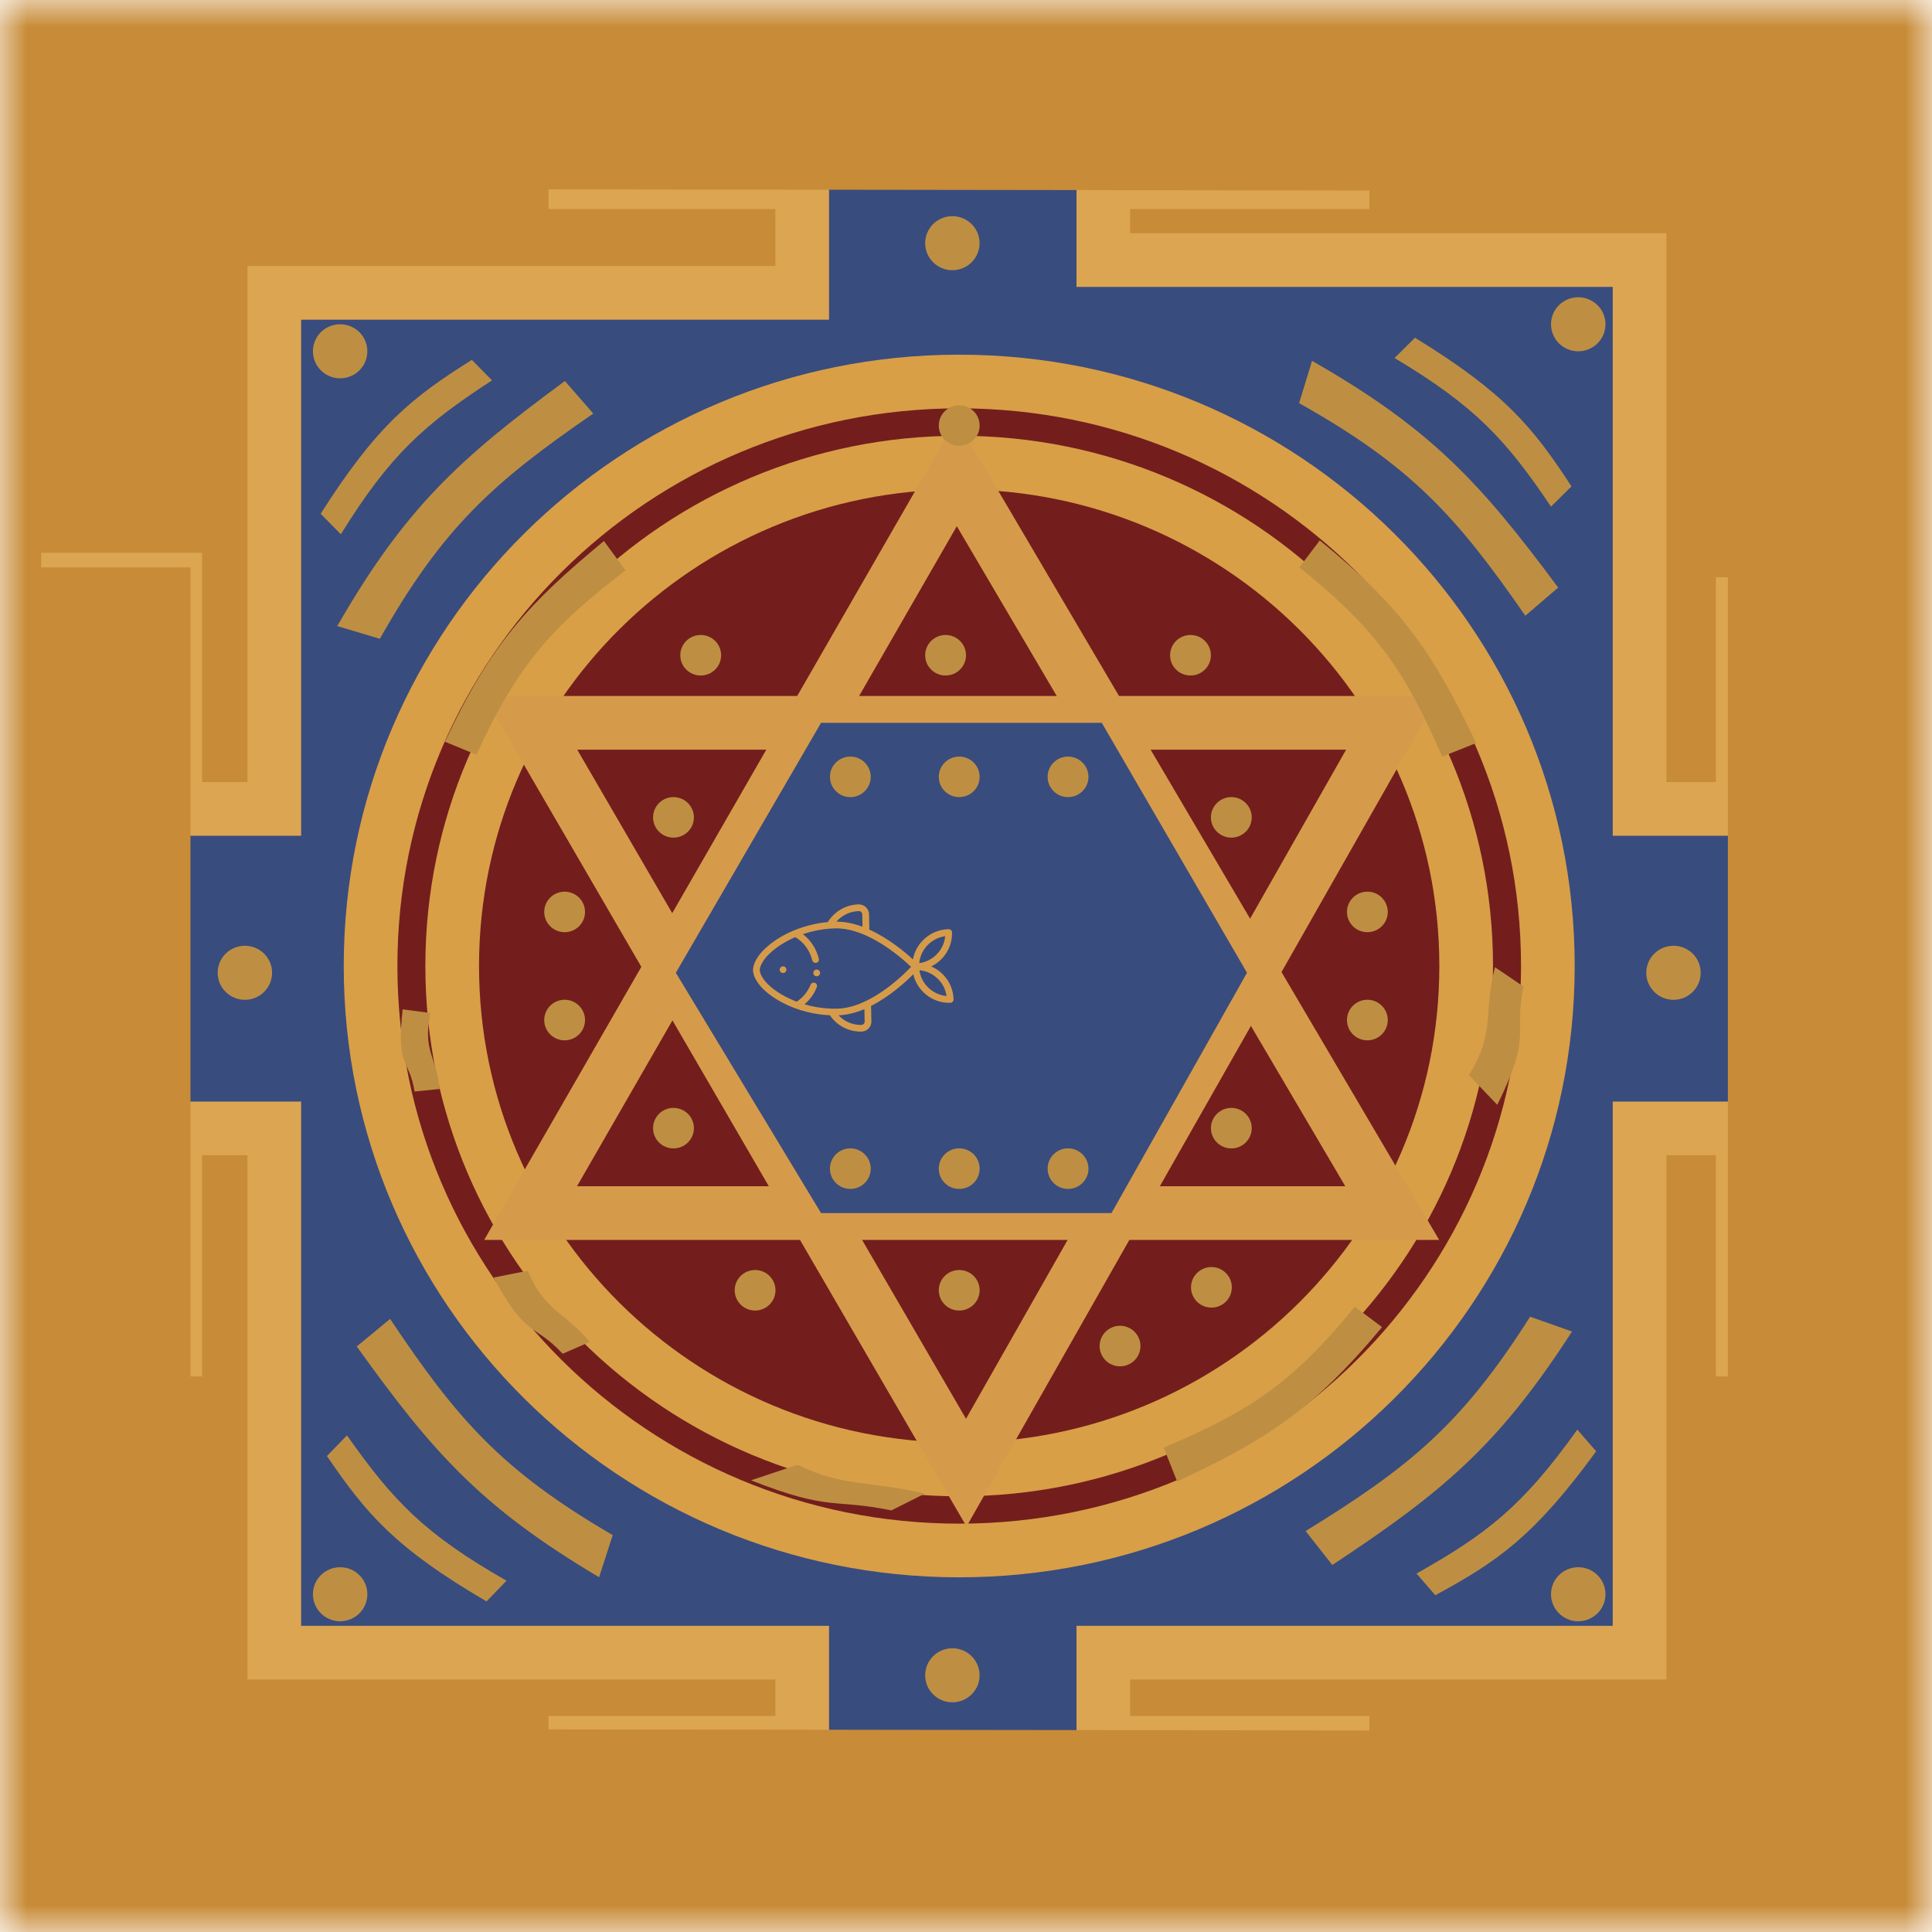 <svg width="36" height="36" viewBox="0 0 36 36" fill="none" xmlns="http://www.w3.org/2000/svg">
<g clip-path="url(#clip0_66_1556)">
<mask id="mask0_66_1556" style="mask-type:luminance" maskUnits="userSpaceOnUse" x="0" y="0" width="36" height="36">
<path d="M36 0H0V36H36V0Z" fill="white"/>
</mask>
<g mask="url(#mask0_66_1556)">
<path d="M36 0H0V36H36V0Z" fill="#C88B38"/>
<path d="M10.721 1.259V3.396H14.948V5.457H5.111V15.073H3.266V10.799H1.268V25.148H3.266V21.026H5.111V30.795H14.948V32.474H10.721V34.993H25.017V32.474H20.559V30.795H30.551V21.026H32.472V25.148H34.548V11.257H32.472V15.073H30.551V4.846H20.559V3.396H25.017V1.259H10.721Z" fill="#394C7E" stroke="#DCA551"/>
<path d="M28.842 18C28.842 24.015 23.931 28.891 17.873 28.891C11.816 28.891 6.905 24.015 6.905 18C6.905 11.985 11.816 7.109 17.873 7.109C23.931 7.109 28.842 11.985 28.842 18Z" fill="#731E1D" stroke="#D89F47"/>
<path d="M27.32 18C27.32 23.18 23.091 27.381 17.873 27.381C12.655 27.381 8.426 23.18 8.426 18C8.426 12.82 12.655 8.62 17.873 8.62C23.091 8.62 27.32 12.82 27.32 18Z" fill="#731E1D" stroke="#D89F47"/>
<path d="M25.942 13.469H9.887L18.005 27.441L25.942 13.469Z" stroke="#D69B4A"/>
<path d="M17.824 8.811L9.887 22.604H25.942L17.824 8.811Z" stroke="#D69B4A"/>
<path d="M20.53 13.469H15.299L12.593 18.126L15.299 22.604H20.711L23.236 18.126L20.53 13.469Z" fill="#394C7E"/>
<path d="M14.593 18.131C14.627 18.13 14.655 18.102 14.654 18.067C14.653 18.033 14.625 18.006 14.59 18.006C14.555 18.007 14.528 18.036 14.528 18.07C14.529 18.105 14.558 18.132 14.593 18.131Z" fill="#D69B4A"/>
<path d="M14.266 18.471C14.543 18.714 14.989 18.897 15.464 18.918C15.595 19.112 15.817 19.228 16.053 19.222C16.157 19.22 16.24 19.134 16.237 19.031L16.231 18.744C16.582 18.566 16.875 18.297 17.018 18.154C17.047 18.284 17.115 18.402 17.214 18.496C17.347 18.623 17.522 18.691 17.707 18.686C17.742 18.686 17.769 18.657 17.768 18.623C17.764 18.44 17.689 18.269 17.555 18.142C17.495 18.085 17.426 18.04 17.352 18.008C17.425 17.973 17.491 17.925 17.549 17.865C17.676 17.732 17.744 17.558 17.74 17.375C17.74 17.358 17.733 17.343 17.721 17.332C17.709 17.321 17.694 17.314 17.676 17.314C17.492 17.318 17.32 17.393 17.192 17.526C17.097 17.625 17.035 17.746 17.011 17.877C16.863 17.74 16.558 17.485 16.199 17.322L16.193 17.035C16.19 16.932 16.104 16.85 16 16.852C15.764 16.857 15.547 16.983 15.425 17.182C15.008 17.219 14.547 17.393 14.244 17.687C14.108 17.819 14.029 17.966 14.031 18.081C14.034 18.198 14.122 18.344 14.266 18.471ZM16.05 19.098C15.888 19.101 15.733 19.035 15.625 18.919C15.776 18.913 15.938 18.874 16.107 18.803L16.112 19.034C16.113 19.068 16.085 19.097 16.05 19.098ZM17.637 18.559C17.511 18.548 17.394 18.494 17.301 18.406C17.208 18.318 17.149 18.203 17.132 18.079C17.258 18.091 17.375 18.144 17.468 18.232C17.561 18.32 17.62 18.435 17.637 18.559ZM17.612 17.444C17.601 17.57 17.547 17.686 17.458 17.779C17.369 17.871 17.254 17.929 17.129 17.947C17.14 17.822 17.194 17.705 17.283 17.612C17.372 17.52 17.487 17.462 17.612 17.444ZM16.003 16.977C16.037 16.976 16.066 17.003 16.067 17.038L16.072 17.269C15.901 17.205 15.737 17.173 15.585 17.174C15.689 17.054 15.841 16.98 16.003 16.977ZM14.332 17.776C14.456 17.655 14.628 17.545 14.818 17.462C14.975 17.552 15.09 17.708 15.135 17.895C15.144 17.928 15.178 17.949 15.211 17.941C15.245 17.933 15.266 17.899 15.258 17.865C15.212 17.681 15.109 17.519 14.961 17.407C15.124 17.351 15.294 17.316 15.467 17.303C15.501 17.301 15.536 17.299 15.57 17.299C16.061 17.288 16.621 17.677 16.976 18.016C16.637 18.371 16.096 18.785 15.604 18.795C15.569 18.796 15.535 18.796 15.501 18.795C15.327 18.79 15.156 18.763 14.99 18.714C15.09 18.631 15.17 18.521 15.22 18.395C15.233 18.363 15.218 18.327 15.186 18.314C15.153 18.302 15.117 18.317 15.104 18.349C15.05 18.481 14.959 18.592 14.845 18.665C14.653 18.592 14.478 18.491 14.349 18.377C14.218 18.262 14.158 18.144 14.157 18.078C14.155 18.014 14.209 17.895 14.332 17.776Z" fill="#D69B4A"/>
<path d="M15.219 18.191C15.254 18.191 15.281 18.162 15.281 18.128C15.28 18.093 15.251 18.066 15.216 18.066C15.182 18.067 15.154 18.096 15.155 18.13C15.156 18.165 15.184 18.192 15.219 18.191Z" fill="#D69B4A"/>
<path d="M35.493 9.818H32.197V28.196H35.493V9.818Z" fill="#C88B38"/>
<path d="M3.549 10.573H0.253V28.951H3.549V10.573Z" fill="#C88B38"/>
<path d="M25.859 3.55L25.864 0.277L9.773 0.255L9.768 3.528L25.859 3.55Z" fill="#C88B38"/>
<path d="M25.978 35.519L25.983 32.246L9.892 32.224L9.887 35.496L25.978 35.519Z" fill="#C88B38"/>
<path d="M17.746 5.035C18.026 5.035 18.253 4.809 18.253 4.531C18.253 4.253 18.026 4.028 17.746 4.028C17.466 4.028 17.239 4.253 17.239 4.531C17.239 4.809 17.466 5.035 17.746 5.035Z" fill="#BE8F42"/>
<path d="M15.845 14.853C16.055 14.853 16.225 14.684 16.225 14.475C16.225 14.267 16.055 14.098 15.845 14.098C15.635 14.098 15.465 14.267 15.465 14.475C15.465 14.684 15.635 14.853 15.845 14.853Z" fill="#BE8F42"/>
<path d="M13.057 12.587C13.267 12.587 13.437 12.418 13.437 12.21C13.437 12.001 13.267 11.832 13.057 11.832C12.847 11.832 12.676 12.001 12.676 12.21C12.676 12.418 12.847 12.587 13.057 12.587Z" fill="#BE8F42"/>
<path d="M14.07 24.42C14.28 24.42 14.45 24.251 14.45 24.042C14.45 23.834 14.28 23.665 14.07 23.665C13.86 23.665 13.69 23.834 13.69 24.042C13.69 24.251 13.86 24.42 14.07 24.42Z" fill="#BE8F42"/>
<path d="M10.521 17.37C10.731 17.37 10.901 17.201 10.901 16.993C10.901 16.784 10.731 16.615 10.521 16.615C10.311 16.615 10.141 16.784 10.141 16.993C10.141 17.201 10.311 17.37 10.521 17.37Z" fill="#BE8F42"/>
<path d="M10.521 19.385C10.731 19.385 10.901 19.216 10.901 19.007C10.901 18.799 10.731 18.629 10.521 18.629C10.311 18.629 10.141 18.799 10.141 19.007C10.141 19.216 10.311 19.385 10.521 19.385Z" fill="#BE8F42"/>
<path d="M25.479 17.37C25.689 17.37 25.859 17.201 25.859 16.993C25.859 16.784 25.689 16.615 25.479 16.615C25.269 16.615 25.099 16.784 25.099 16.993C25.099 17.201 25.269 17.37 25.479 17.37Z" fill="#BE8F42"/>
<path d="M25.479 19.385C25.689 19.385 25.859 19.216 25.859 19.007C25.859 18.799 25.689 18.629 25.479 18.629C25.269 18.629 25.099 18.799 25.099 19.007C25.099 19.216 25.269 19.385 25.479 19.385Z" fill="#BE8F42"/>
<path d="M22.254 24.193C22.368 24.368 22.603 24.418 22.78 24.305C22.956 24.191 23.006 23.957 22.892 23.782C22.778 23.607 22.543 23.557 22.366 23.671C22.19 23.784 22.14 24.018 22.254 24.193Z" fill="#BE8F42"/>
<path d="M20.551 25.287C20.665 25.462 20.901 25.512 21.077 25.399C21.253 25.285 21.304 25.052 21.19 24.877C21.075 24.701 20.84 24.651 20.664 24.765C20.487 24.878 20.437 25.112 20.551 25.287Z" fill="#BE8F42"/>
<path d="M17.619 12.587C17.83 12.587 18 12.418 18 12.21C18 12.001 17.83 11.832 17.619 11.832C17.41 11.832 17.239 12.001 17.239 12.21C17.239 12.418 17.41 12.587 17.619 12.587Z" fill="#BE8F42"/>
<path d="M17.873 8.307C18.084 8.307 18.254 8.138 18.254 7.93C18.254 7.721 18.084 7.552 17.873 7.552C17.663 7.552 17.493 7.721 17.493 7.93C17.493 8.138 17.663 8.307 17.873 8.307Z" fill="#BE8F42"/>
<path d="M22.944 15.608C23.154 15.608 23.324 15.439 23.324 15.231C23.324 15.022 23.154 14.853 22.944 14.853C22.734 14.853 22.564 15.022 22.564 15.231C22.564 15.439 22.734 15.608 22.944 15.608Z" fill="#BE8F42"/>
<path d="M22.944 21.399C23.154 21.399 23.324 21.23 23.324 21.021C23.324 20.813 23.154 20.644 22.944 20.644C22.734 20.644 22.564 20.813 22.564 21.021C22.564 21.23 22.734 21.399 22.944 21.399Z" fill="#BE8F42"/>
<path d="M17.873 24.42C18.084 24.42 18.254 24.251 18.254 24.042C18.254 23.834 18.084 23.665 17.873 23.665C17.663 23.665 17.493 23.834 17.493 24.042C17.493 24.251 17.663 24.42 17.873 24.42Z" fill="#BE8F42"/>
<path d="M12.549 21.399C12.759 21.399 12.93 21.23 12.93 21.021C12.93 20.813 12.759 20.644 12.549 20.644C12.339 20.644 12.169 20.813 12.169 21.021C12.169 21.23 12.339 21.399 12.549 21.399Z" fill="#BE8F42"/>
<path d="M12.549 15.608C12.759 15.608 12.93 15.439 12.93 15.231C12.93 15.022 12.759 14.853 12.549 14.853C12.339 14.853 12.169 15.022 12.169 15.231C12.169 15.439 12.339 15.608 12.549 15.608Z" fill="#BE8F42"/>
<path d="M22.183 12.587C22.393 12.587 22.563 12.418 22.563 12.21C22.563 12.001 22.393 11.832 22.183 11.832C21.973 11.832 21.803 12.001 21.803 12.21C21.803 12.418 21.973 12.587 22.183 12.587Z" fill="#BE8F42"/>
<path d="M19.901 14.853C20.111 14.853 20.282 14.684 20.282 14.475C20.282 14.267 20.111 14.098 19.901 14.098C19.691 14.098 19.521 14.267 19.521 14.475C19.521 14.684 19.691 14.853 19.901 14.853Z" fill="#BE8F42"/>
<path d="M17.873 14.853C18.084 14.853 18.254 14.684 18.254 14.475C18.254 14.267 18.084 14.098 17.873 14.098C17.663 14.098 17.493 14.267 17.493 14.475C17.493 14.684 17.663 14.853 17.873 14.853Z" fill="#BE8F42"/>
<path d="M15.845 22.154C16.055 22.154 16.225 21.985 16.225 21.776C16.225 21.567 16.055 21.398 15.845 21.398C15.635 21.398 15.465 21.567 15.465 21.776C15.465 21.985 15.635 22.154 15.845 22.154Z" fill="#BE8F42"/>
<path d="M19.901 22.154C20.111 22.154 20.282 21.985 20.282 21.776C20.282 21.567 20.111 21.398 19.901 21.398C19.691 21.398 19.521 21.567 19.521 21.776C19.521 21.985 19.691 22.154 19.901 22.154Z" fill="#BE8F42"/>
<path d="M17.873 22.154C18.084 22.154 18.254 21.985 18.254 21.776C18.254 21.567 18.084 21.398 17.873 21.398C17.663 21.398 17.493 21.567 17.493 21.776C17.493 21.985 17.663 22.154 17.873 22.154Z" fill="#BE8F42"/>
<path d="M29.408 6.546C29.688 6.546 29.916 6.32 29.916 6.042C29.916 5.764 29.688 5.539 29.408 5.539C29.128 5.539 28.901 5.764 28.901 6.042C28.901 6.32 29.128 6.546 29.408 6.546Z" fill="#BE8F42"/>
<path d="M6.338 7.049C6.618 7.049 6.845 6.824 6.845 6.545C6.845 6.267 6.618 6.042 6.338 6.042C6.058 6.042 5.831 6.267 5.831 6.545C5.831 6.824 6.058 7.049 6.338 7.049Z" fill="#BE8F42"/>
<path d="M29.408 30.21C29.688 30.21 29.916 29.984 29.916 29.706C29.916 29.428 29.688 29.203 29.408 29.203C29.128 29.203 28.901 29.428 28.901 29.706C28.901 29.984 29.128 30.21 29.408 30.21Z" fill="#BE8F42"/>
<path d="M6.338 30.21C6.618 30.21 6.845 29.984 6.845 29.706C6.845 29.428 6.618 29.203 6.338 29.203C6.058 29.203 5.831 29.428 5.831 29.706C5.831 29.984 6.058 30.21 6.338 30.21Z" fill="#BE8F42"/>
<path d="M17.746 31.72C18.026 31.72 18.253 31.495 18.253 31.217C18.253 30.939 18.026 30.713 17.746 30.713C17.466 30.713 17.239 30.939 17.239 31.217C17.239 31.495 17.466 31.72 17.746 31.72Z" fill="#BE8F42"/>
<path d="M31.183 18.63C31.463 18.63 31.69 18.404 31.69 18.126C31.69 17.848 31.463 17.623 31.183 17.623C30.903 17.623 30.676 17.848 30.676 18.126C30.676 18.404 30.903 18.63 31.183 18.63Z" fill="#BE8F42"/>
<path d="M4.563 18.63C4.843 18.63 5.07 18.404 5.07 18.126C5.07 17.848 4.843 17.623 4.563 17.623C4.283 17.623 4.056 17.848 4.056 18.126C4.056 18.404 4.283 18.63 4.563 18.63Z" fill="#BE8F42"/>
<path d="M24.592 10.07L24.211 10.573C25.711 11.772 26.209 12.577 26.873 14.098L27.507 13.846C26.725 12.222 26.177 11.357 24.592 10.07Z" fill="#BE8F42"/>
<path d="M24.448 6.724L24.207 7.512C26.299 8.686 27.14 9.622 28.422 11.473L29.034 10.949C27.585 8.995 26.667 7.992 24.448 6.724Z" fill="#BE8F42"/>
<path d="M6.284 11.666L7.078 11.903C8.255 9.822 9.195 8.985 11.055 7.706L10.526 7.1C8.562 8.545 7.555 9.459 6.284 11.666Z" fill="#BE8F42"/>
<path d="M29.292 24.811L28.511 24.535C27.231 26.555 26.25 27.345 24.328 28.529L24.826 29.161C26.86 27.816 27.911 26.952 29.292 24.811Z" fill="#BE8F42"/>
<path d="M11.163 29.389L11.417 28.605C9.345 27.397 8.52 26.448 7.269 24.576L6.648 25.089C8.065 27.067 8.966 28.085 11.163 29.389Z" fill="#BE8F42"/>
<path d="M25.752 24.729L25.246 24.349C24.031 25.832 23.219 26.322 21.684 26.974L21.934 27.605C23.573 26.837 24.447 26.297 25.752 24.729Z" fill="#BE8F42"/>
<path d="M8.291 13.821L8.877 14.062C9.675 12.323 10.336 11.644 11.656 10.628L11.253 10.081C9.863 11.235 9.155 11.977 8.291 13.821Z" fill="#BE8F42"/>
<path d="M7.725 20.339L8.194 20.291C8.132 19.678 7.874 19.597 8.019 18.875L7.503 18.808C7.38 19.92 7.623 19.709 7.725 20.339Z" fill="#BE8F42"/>
<path d="M10.485 25.225L10.989 25.005C10.505 24.426 10.155 24.442 9.834 23.679L9.197 23.805C9.807 24.942 9.943 24.645 10.485 25.225Z" fill="#BE8F42"/>
<path d="M28.388 18.383L27.857 18.023C27.632 18.881 27.873 19.22 27.371 20.034L27.9 20.587C28.564 19.242 28.199 19.299 28.388 18.383Z" fill="#BE8F42"/>
<path d="M16.609 28.144L17.232 27.832C16.226 27.591 15.723 27.713 14.861 27.294L13.995 27.583C15.472 28.167 15.518 27.92 16.609 28.144Z" fill="#BE8F42"/>
<path d="M28.901 9.44C28.067 8.204 27.503 7.578 25.986 6.671L26.366 6.293C28.039 7.32 28.562 7.958 29.282 9.063L28.901 9.44Z" fill="#BE8F42"/>
<path d="M26.395 29.321C27.697 28.586 28.368 28.074 29.391 26.639L29.742 27.043C28.588 28.624 27.908 29.094 26.745 29.725L26.395 29.321Z" fill="#BE8F42"/>
<path d="M6.465 26.746C7.325 27.964 7.902 28.579 9.438 29.454L9.066 29.84C7.371 28.848 6.835 28.221 6.092 27.131L6.465 26.746Z" fill="#BE8F42"/>
<path d="M9.168 7.087C7.916 7.904 7.279 8.457 6.351 9.955L5.975 9.573C7.025 7.922 7.673 7.409 8.792 6.706L9.168 7.087Z" fill="#BE8F42"/>
</g>
</g>
<defs>
<clipPath id="clip0_66_1556">
<rect width="36" height="36" fill="white"/>
</clipPath>
</defs>
</svg>

